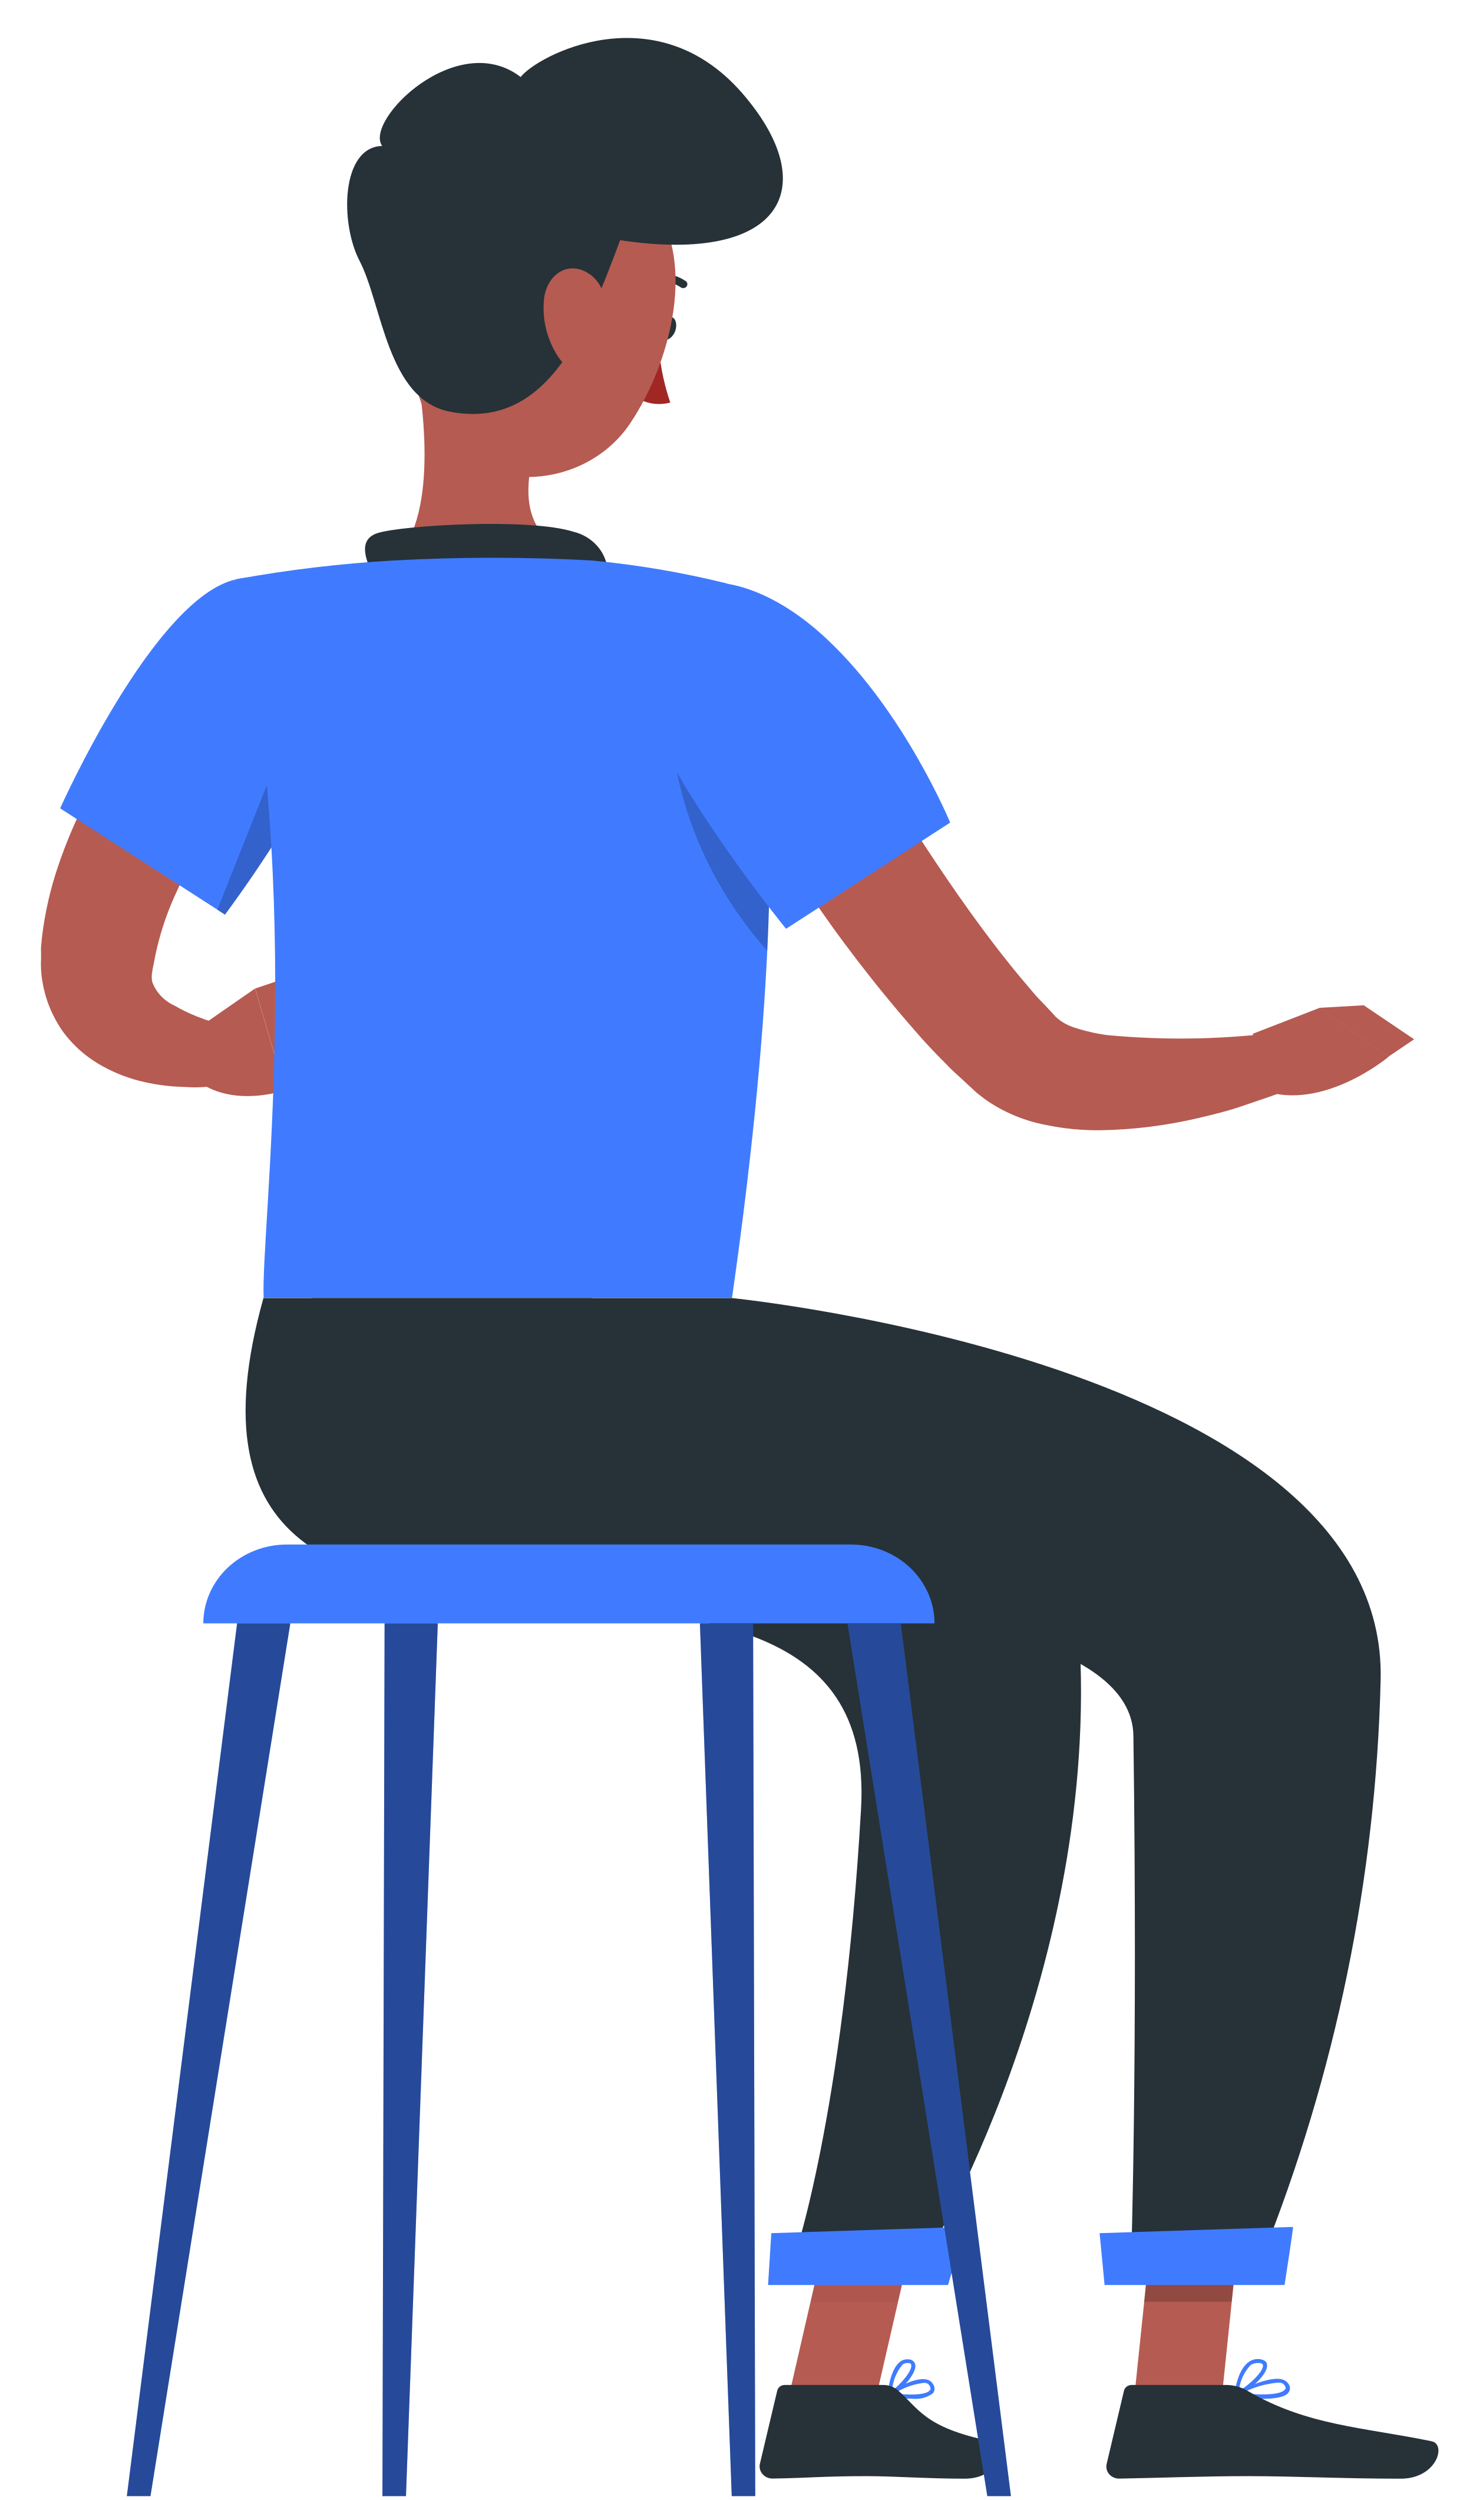 <svg width="33" height="56" viewBox="0 0 33 56" fill="none" xmlns="http://www.w3.org/2000/svg">
<path d="M6.782 16.044L6.575 16.254L6.353 16.492C6.205 16.654 6.056 16.818 5.915 16.987C5.633 17.325 5.36 17.67 5.106 18.024C4.599 18.71 4.177 19.447 3.846 20.223C3.692 20.591 3.572 20.972 3.488 21.36C3.448 21.579 3.422 21.674 3.41 21.767C3.396 21.841 3.396 21.917 3.41 21.991C3.452 22.107 3.518 22.214 3.605 22.306C3.691 22.398 3.796 22.473 3.914 22.526C4.084 22.625 4.263 22.71 4.448 22.781C4.546 22.819 4.646 22.854 4.751 22.888C4.846 22.921 4.967 22.954 5.043 22.983V24.294C4.867 24.318 4.738 24.337 4.589 24.346C4.441 24.356 4.297 24.358 4.148 24.346C3.843 24.34 3.538 24.304 3.241 24.237C2.906 24.163 2.585 24.041 2.288 23.875C1.94 23.683 1.64 23.42 1.411 23.107C1.175 22.773 1.019 22.394 0.953 21.998C0.936 21.905 0.925 21.811 0.92 21.717C0.915 21.627 0.915 21.536 0.92 21.446V21.312C0.917 21.277 0.917 21.241 0.92 21.205L0.94 20.996C1.004 20.452 1.126 19.916 1.303 19.395C1.644 18.394 2.125 17.44 2.732 16.558C3.024 16.125 3.341 15.709 3.682 15.309C3.851 15.109 4.025 14.914 4.206 14.722C4.294 14.624 4.388 14.529 4.483 14.434C4.579 14.338 4.667 14.255 4.798 14.136L6.782 16.044Z" fill="#B55B52"/>
<path d="M4.541 22.954L5.715 22.14L6.383 24.42C6.383 24.42 5.342 24.784 4.549 24.294L4.541 22.954Z" fill="#B55B52"/>
<path d="M7.347 21.593L7.806 23.502L6.385 24.42L5.717 22.14L7.347 21.593Z" fill="#B55B52"/>
<path d="M14.774 7.297C14.721 7.438 14.759 7.578 14.857 7.609C14.955 7.64 15.076 7.554 15.127 7.414C15.177 7.274 15.142 7.131 15.046 7.1C14.95 7.069 14.827 7.155 14.774 7.297Z" fill="#263238"/>
<path d="M14.746 7.574C14.766 8.064 14.857 8.549 15.016 9.016C14.889 9.05 14.756 9.058 14.625 9.039C14.495 9.02 14.37 8.975 14.26 8.906L14.746 7.574Z" fill="#A02724"/>
<path d="M14.531 6.341C14.549 6.347 14.57 6.347 14.589 6.341C14.699 6.306 14.817 6.297 14.932 6.313C15.047 6.33 15.157 6.372 15.251 6.436C15.27 6.449 15.294 6.455 15.317 6.452C15.34 6.45 15.362 6.439 15.377 6.422C15.392 6.405 15.4 6.384 15.399 6.362C15.399 6.34 15.389 6.319 15.372 6.303C15.254 6.22 15.116 6.164 14.971 6.142C14.825 6.119 14.676 6.129 14.536 6.172C14.517 6.178 14.501 6.189 14.49 6.204C14.479 6.219 14.473 6.237 14.473 6.255C14.473 6.274 14.479 6.292 14.49 6.306C14.501 6.321 14.517 6.333 14.536 6.339L14.531 6.341Z" fill="#263238"/>
<path d="M9.248 7.816C9.53 9.17 9.81 11.652 8.807 12.556C8.807 12.556 9.2 13.929 11.866 13.929C14.797 13.929 13.268 12.556 13.268 12.556C11.667 12.194 11.707 11.074 11.987 10.022L9.248 7.816Z" fill="#B55B52"/>
<path d="M8.423 13.027C8.211 12.592 7.982 12.095 8.458 11.94C8.985 11.768 11.868 11.592 12.861 11.914C12.992 11.947 13.115 12.005 13.223 12.085C13.33 12.164 13.419 12.262 13.486 12.374C13.552 12.486 13.594 12.61 13.609 12.738C13.625 12.865 13.613 12.995 13.575 13.118L8.423 13.027Z" fill="#263238"/>
<path d="M18.49 15.35C19.108 16.399 19.771 17.479 20.441 18.517C21.111 19.554 21.814 20.587 22.566 21.529C22.752 21.767 22.946 21.993 23.138 22.219C23.233 22.336 23.334 22.431 23.433 22.538L23.579 22.695L23.616 22.735L23.634 22.755L23.652 22.776C23.769 22.883 23.91 22.964 24.065 23.014C24.303 23.092 24.549 23.149 24.799 23.183C26.024 23.3 27.259 23.286 28.481 23.142L28.864 24.404C28.523 24.546 28.206 24.642 27.868 24.76C27.53 24.879 27.198 24.958 26.86 25.039C26.144 25.208 25.41 25.301 24.672 25.315C24.258 25.321 23.845 25.282 23.44 25.198C22.943 25.105 22.475 24.908 22.069 24.622L21.9 24.491L21.86 24.458L21.835 24.434L21.787 24.389L21.59 24.206C21.462 24.085 21.321 23.968 21.205 23.84C20.953 23.59 20.716 23.34 20.496 23.083C19.616 22.078 18.804 21.022 18.064 19.921C17.696 19.378 17.342 18.83 17.001 18.276C16.658 17.717 16.328 17.17 16.008 16.58L18.49 15.35Z" fill="#B55B52"/>
<path d="M5.294 12.975C3.455 13.372 1.348 18.105 1.348 18.105L5.04 20.484C5.958 19.241 6.773 17.933 7.477 16.57C8.568 14.415 7.175 12.568 5.294 12.975Z" fill="#407BFF"/>
<path opacity="0.2" d="M6.611 15.992L4.867 20.38L5.039 20.494C5.039 20.494 5.795 19.492 6.611 18.141V15.992Z" fill="black"/>
<path d="M16.283 13.068C16.283 13.068 18.37 15.295 16.399 29.072H5.907C5.837 27.551 6.847 20.137 5.295 12.973C6.454 12.762 7.627 12.622 8.806 12.554C10.291 12.472 11.781 12.472 13.267 12.554C14.285 12.651 15.293 12.822 16.283 13.068Z" fill="#407BFF"/>
<path opacity="0.2" d="M15.117 17.053C15.391 18.617 16.107 20.082 17.189 21.294C17.232 20.406 17.249 19.609 17.247 18.897L15.117 17.053Z" fill="black"/>
<path d="M14.208 14.572C13.956 16.325 17.61 20.803 17.61 20.803L21.287 18.424C21.287 18.424 20.267 15.956 18.55 14.338C16.595 12.482 14.495 12.663 14.208 14.572Z" fill="#407BFF"/>
<path d="M28.068 23.154L29.565 22.573L31.105 23.673C31.105 23.673 29.636 24.901 28.3 24.422L28.068 23.154Z" fill="#B55B52"/>
<path d="M30.552 22.516L31.681 23.278L31.096 23.673L29.557 22.573L30.552 22.516Z" fill="#B55B52"/>
<path d="M9.9 5.361C9.376 7.131 8.973 8.142 9.572 9.334C10.472 11.131 13.03 11.081 14.109 9.496C15.077 8.068 15.772 5.413 14.23 4.135C13.891 3.851 13.481 3.654 13.039 3.561C12.597 3.469 12.137 3.485 11.703 3.608C11.269 3.731 10.876 3.956 10.56 4.263C10.245 4.57 10.017 4.948 9.9 5.361Z" fill="#B55B52"/>
<path d="M13.893 5.38C13.137 7.412 12.247 9.644 10.075 9.22C8.673 8.946 8.562 6.817 8.058 5.848C7.612 4.999 7.64 3.291 8.562 3.269C8.149 2.703 10.238 0.63 11.665 1.725C12.03 1.249 14.664 -0.153 16.615 2.072C18.452 4.176 17.552 5.929 13.893 5.38Z" fill="#263238"/>
<path d="M12.19 6.679C12.139 7.133 12.247 7.59 12.497 7.98C12.832 8.49 13.324 8.295 13.505 7.773C13.667 7.298 13.684 6.477 13.218 6.146C12.752 5.815 12.26 6.132 12.19 6.679Z" fill="#B55B52"/>
<path d="M28.29 53.728C28.542 53.728 28.794 53.694 28.867 53.587C28.888 53.559 28.899 53.525 28.899 53.491C28.899 53.456 28.888 53.423 28.867 53.395C28.834 53.344 28.781 53.308 28.721 53.292C28.393 53.209 27.713 53.578 27.68 53.594C27.671 53.598 27.665 53.605 27.66 53.613C27.656 53.621 27.655 53.631 27.657 53.64C27.659 53.648 27.663 53.656 27.669 53.662C27.676 53.669 27.684 53.673 27.693 53.675C27.89 53.709 28.09 53.727 28.29 53.728ZM28.602 53.368C28.632 53.364 28.661 53.364 28.691 53.368C28.71 53.372 28.728 53.379 28.743 53.39C28.759 53.4 28.772 53.414 28.781 53.43C28.814 53.485 28.804 53.511 28.781 53.525C28.691 53.647 28.194 53.649 27.829 53.599C28.068 53.475 28.331 53.397 28.602 53.368Z" fill="#407BFF"/>
<path d="M27.697 53.675H27.717C27.954 53.575 28.423 53.176 28.385 52.962C28.385 52.911 28.34 52.852 28.213 52.838C28.168 52.834 28.123 52.839 28.079 52.852C28.036 52.865 27.996 52.886 27.962 52.914C27.709 53.107 27.659 53.606 27.657 53.628C27.656 53.635 27.657 53.643 27.66 53.65C27.663 53.657 27.668 53.663 27.674 53.668C27.681 53.672 27.689 53.675 27.697 53.675ZM28.176 52.926H28.203C28.287 52.926 28.292 52.966 28.294 52.976C28.317 53.102 27.997 53.416 27.755 53.552C27.775 53.342 27.863 53.144 28.007 52.983C28.054 52.945 28.114 52.925 28.176 52.926Z" fill="#407BFF"/>
<path d="M25.418 53.632H27.379L27.825 49.342H25.864L25.418 53.632Z" fill="#B55B52"/>
<path d="M27.489 53.418H25.35C25.31 53.419 25.272 53.431 25.241 53.455C25.211 53.478 25.189 53.511 25.181 53.547L24.793 55.184C24.783 55.224 24.783 55.265 24.792 55.305C24.802 55.345 24.821 55.383 24.848 55.415C24.875 55.447 24.91 55.472 24.949 55.489C24.989 55.507 25.032 55.516 25.075 55.515C25.846 55.503 26.963 55.46 27.933 55.46C29.07 55.46 30.05 55.517 31.381 55.517C32.187 55.517 32.412 54.748 32.074 54.679C30.539 54.363 29.287 54.33 27.961 53.556C27.82 53.47 27.657 53.422 27.489 53.418Z" fill="#263238"/>
<path opacity="0.2" d="M27.821 49.344L27.594 51.555H25.631L25.86 49.344H27.821Z" fill="black"/>
<path d="M20.43 53.725C20.513 53.736 20.598 53.73 20.679 53.709C20.759 53.688 20.835 53.653 20.901 53.604C20.924 53.574 20.937 53.538 20.937 53.5C20.937 53.463 20.924 53.427 20.901 53.397C20.886 53.371 20.866 53.348 20.84 53.33C20.815 53.313 20.786 53.3 20.755 53.295C20.468 53.23 19.926 53.58 19.903 53.594C19.896 53.6 19.89 53.607 19.887 53.614C19.883 53.623 19.882 53.631 19.883 53.64C19.885 53.648 19.889 53.655 19.895 53.661C19.902 53.667 19.91 53.671 19.918 53.673C20.087 53.708 20.258 53.725 20.43 53.725ZM20.682 53.373C20.701 53.371 20.719 53.371 20.738 53.373C20.756 53.376 20.773 53.382 20.788 53.392C20.802 53.402 20.815 53.415 20.823 53.43C20.866 53.504 20.841 53.533 20.823 53.544C20.74 53.647 20.339 53.649 20.044 53.604C20.234 53.483 20.45 53.404 20.677 53.373H20.682Z" fill="#407BFF"/>
<path d="M19.931 53.675H19.951C20.155 53.571 20.548 53.166 20.505 52.961C20.499 52.929 20.48 52.899 20.453 52.878C20.426 52.856 20.392 52.845 20.357 52.845C20.321 52.841 20.286 52.844 20.252 52.853C20.218 52.863 20.187 52.88 20.16 52.902C19.933 53.078 19.885 53.616 19.883 53.635C19.883 53.643 19.885 53.651 19.889 53.658C19.893 53.665 19.898 53.671 19.905 53.675C19.914 53.678 19.922 53.678 19.931 53.675ZM20.326 52.926H20.346C20.407 52.926 20.412 52.959 20.415 52.971C20.44 53.092 20.188 53.399 19.986 53.544C20 53.333 20.081 53.131 20.218 52.964C20.248 52.939 20.287 52.926 20.326 52.926Z" fill="#407BFF"/>
<path d="M17.682 53.632H19.642L20.628 49.342H18.667L17.682 53.632Z" fill="#B55B52"/>
<path d="M19.781 53.418H17.578C17.539 53.419 17.502 53.431 17.471 53.455C17.441 53.478 17.42 53.511 17.412 53.547L17.024 55.184C17.015 55.224 17.015 55.266 17.026 55.306C17.036 55.345 17.056 55.383 17.083 55.414C17.111 55.446 17.146 55.472 17.185 55.489C17.225 55.506 17.268 55.515 17.311 55.514C18.08 55.503 18.456 55.46 19.423 55.46C20.021 55.46 20.784 55.517 21.608 55.517C22.433 55.517 22.538 54.748 22.201 54.679C20.689 54.368 20.585 53.937 20.101 53.525C20.012 53.454 19.898 53.416 19.781 53.418Z" fill="#263238"/>
<g opacity="0.2">
<path opacity="0.2" d="M18.667 49.345H20.628L20.119 51.555H18.158L18.667 49.345Z" fill="black"/>
</g>
<path d="M16.4 29.074C16.4 29.074 31.093 30.542 30.931 37.619C30.827 42.063 29.922 46.458 28.255 50.615H25.341C25.341 50.615 25.49 46.125 25.392 38.88C25.362 36.707 20.717 35.991 16.178 35.739C14.256 35.625 12.406 35.006 10.836 33.952C9.267 32.898 8.041 31.451 7.296 29.774L6.986 29.074H16.4Z" fill="#263238"/>
<path d="M28.967 49.878C28.982 49.878 28.778 51.179 28.778 51.179H24.746L24.635 50.018L28.967 49.878Z" fill="#407BFF"/>
<path d="M13.254 29.074C13.254 29.074 23.904 32.405 24.174 36.536C24.678 44.136 20.719 50.615 20.719 50.615H17.778C17.778 50.615 18.894 47.403 19.29 40.517C19.794 31.867 2.699 40.502 5.902 29.074H13.254Z" fill="#263238"/>
<path d="M21.61 49.878C21.625 49.878 21.239 51.179 21.239 51.179H17.207L17.28 50.018L21.61 49.878Z" fill="#407BFF"/>
<path d="M20.936 36.36H4.555C4.555 35.892 4.752 35.443 5.102 35.112C5.453 34.781 5.929 34.594 6.425 34.594H19.067C19.562 34.594 20.038 34.781 20.389 35.112C20.739 35.443 20.936 35.892 20.936 36.36Z" fill="#407BFF"/>
<path d="M5.312 36.358L2.842 55.907H3.371L6.504 36.358H5.312Z" fill="#407BFF"/>
<path opacity="0.4" d="M5.312 36.358L2.842 55.907H3.371L6.504 36.358H5.312Z" fill="black"/>
<path d="M8.616 36.358L8.568 55.907H9.095L9.808 36.358H8.616Z" fill="#407BFF"/>
<path opacity="0.4" d="M8.616 36.358L8.568 55.907H9.095L9.808 36.358H8.616Z" fill="black"/>
<path d="M20.178 36.358L22.648 55.907H22.119L18.988 36.358H20.178Z" fill="#407BFF"/>
<path opacity="0.4" d="M20.178 36.358L22.648 55.907H22.119L18.988 36.358H20.178Z" fill="black"/>
<path d="M16.872 36.358L16.92 55.907H16.393L15.68 36.358H16.872Z" fill="#407BFF"/>
<path opacity="0.4" d="M16.872 36.358L16.92 55.907H16.393L15.68 36.358H16.872Z" fill="black"/>
</svg>

